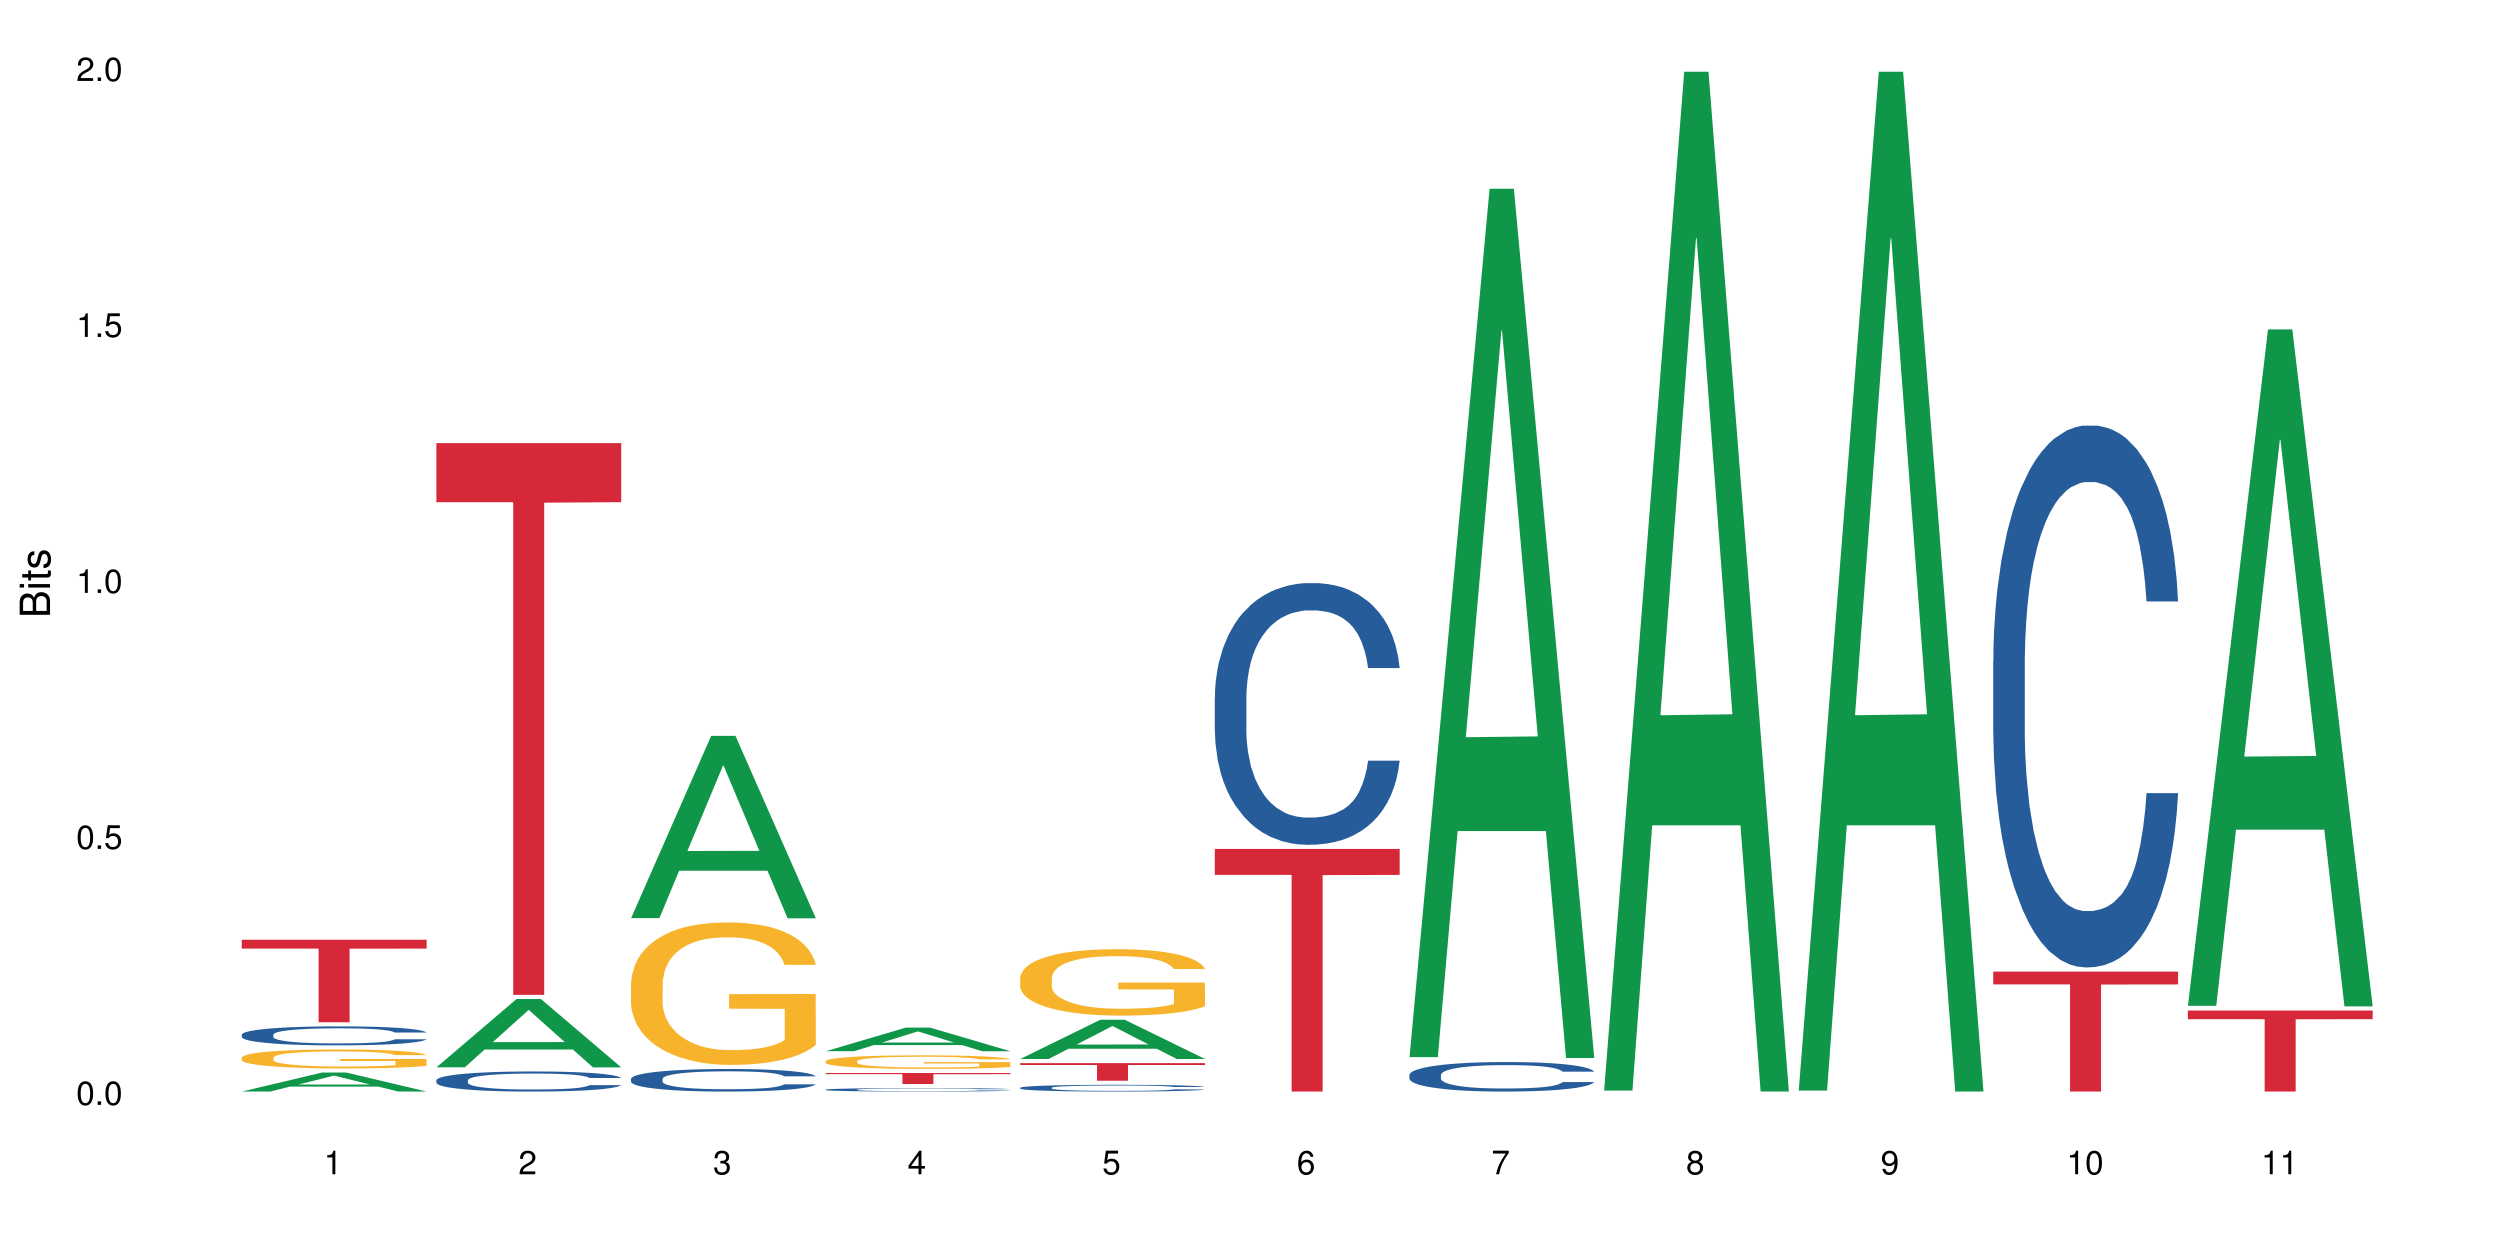 <?xml version="1.0" encoding="UTF-8"?>
<svg xmlns="http://www.w3.org/2000/svg" xmlns:xlink="http://www.w3.org/1999/xlink" width="720pt" height="360pt" viewBox="0 0 720 360" version="1.1">
<defs>
<g>
<symbol overflow="visible" id="glyph0-0">
<path style="stroke:none;" d=""/>
</symbol>
<symbol overflow="visible" id="glyph0-1">
<path style="stroke:none;" d="M 2.641 -6.797 C 2 -6.797 1.422 -6.531 1.078 -6.047 C 0.641 -5.453 0.406 -4.547 0.406 -3.297 C 0.406 -1 1.188 0.219 2.641 0.219 C 4.078 0.219 4.859 -1 4.859 -3.234 C 4.859 -4.562 4.656 -5.438 4.203 -6.047 C 3.844 -6.531 3.281 -6.797 2.641 -6.797 Z M 2.641 -6.047 C 3.547 -6.047 4 -5.125 4 -3.312 C 4 -1.375 3.562 -0.484 2.625 -0.484 C 1.734 -0.484 1.281 -1.422 1.281 -3.281 C 1.281 -5.141 1.734 -6.047 2.641 -6.047 Z M 2.641 -6.047 "/>
</symbol>
<symbol overflow="visible" id="glyph0-2">
<path style="stroke:none;" d="M 1.828 -1 L 0.828 -1 L 0.828 0 L 1.828 0 Z M 1.828 -1 "/>
</symbol>
<symbol overflow="visible" id="glyph0-3">
<path style="stroke:none;" d="M 4.562 -6.797 L 1.062 -6.797 L 0.547 -3.094 L 1.328 -3.094 C 1.719 -3.562 2.047 -3.734 2.578 -3.734 C 3.484 -3.734 4.062 -3.109 4.062 -2.094 C 4.062 -1.125 3.484 -0.531 2.578 -0.531 C 1.828 -0.531 1.375 -0.906 1.188 -1.672 L 0.328 -1.672 C 0.453 -1.109 0.547 -0.844 0.75 -0.594 C 1.125 -0.078 1.828 0.219 2.594 0.219 C 3.969 0.219 4.922 -0.781 4.922 -2.219 C 4.922 -3.562 4.031 -4.484 2.719 -4.484 C 2.25 -4.484 1.859 -4.359 1.469 -4.062 L 1.734 -5.969 L 4.562 -5.969 Z M 4.562 -6.797 "/>
</symbol>
<symbol overflow="visible" id="glyph0-4">
<path style="stroke:none;" d="M 2.484 -4.844 L 2.484 0 L 3.328 0 L 3.328 -6.797 L 2.766 -6.797 C 2.469 -5.75 2.281 -5.609 0.984 -5.453 L 0.984 -4.844 Z M 2.484 -4.844 "/>
</symbol>
<symbol overflow="visible" id="glyph0-5">
<path style="stroke:none;" d="M 4.859 -0.828 L 1.281 -0.828 C 1.359 -1.391 1.672 -1.75 2.5 -2.234 L 3.469 -2.75 C 4.406 -3.266 4.906 -3.969 4.906 -4.812 C 4.906 -5.375 4.672 -5.906 4.266 -6.266 C 3.859 -6.625 3.375 -6.797 2.719 -6.797 C 1.859 -6.797 1.219 -6.5 0.844 -5.922 C 0.609 -5.562 0.5 -5.125 0.484 -4.438 L 1.328 -4.438 C 1.359 -4.906 1.406 -5.188 1.531 -5.406 C 1.75 -5.812 2.188 -6.062 2.703 -6.062 C 3.469 -6.062 4.031 -5.516 4.031 -4.781 C 4.031 -4.25 3.719 -3.797 3.125 -3.438 L 2.234 -2.938 C 0.812 -2.141 0.406 -1.5 0.328 0 L 4.859 0 Z M 4.859 -0.828 "/>
</symbol>
<symbol overflow="visible" id="glyph0-6">
<path style="stroke:none;" d="M 2.125 -3.125 L 2.578 -3.125 C 3.516 -3.125 3.984 -2.703 3.984 -1.891 C 3.984 -1.031 3.469 -0.531 2.578 -0.531 C 1.656 -0.531 1.203 -0.984 1.156 -1.969 L 0.312 -1.969 C 0.344 -1.422 0.438 -1.078 0.609 -0.766 C 0.953 -0.109 1.625 0.219 2.547 0.219 C 3.953 0.219 4.859 -0.609 4.859 -1.906 C 4.859 -2.766 4.516 -3.25 3.703 -3.516 C 4.344 -3.766 4.656 -4.25 4.656 -4.938 C 4.656 -6.109 3.875 -6.797 2.578 -6.797 C 1.203 -6.797 0.484 -6.047 0.453 -4.609 L 1.297 -4.609 C 1.312 -5.016 1.344 -5.25 1.453 -5.453 C 1.641 -5.828 2.062 -6.062 2.594 -6.062 C 3.344 -6.062 3.797 -5.625 3.797 -4.906 C 3.797 -4.422 3.609 -4.141 3.25 -3.984 C 3.016 -3.891 2.719 -3.844 2.125 -3.844 Z M 2.125 -3.125 "/>
</symbol>
<symbol overflow="visible" id="glyph0-7">
<path style="stroke:none;" d="M 3.141 -1.625 L 3.141 0 L 3.984 0 L 3.984 -1.625 L 4.984 -1.625 L 4.984 -2.391 L 3.984 -2.391 L 3.984 -6.797 L 3.359 -6.797 L 0.266 -2.516 L 0.266 -1.625 Z M 3.141 -2.391 L 1 -2.391 L 3.141 -5.359 Z M 3.141 -2.391 "/>
</symbol>
<symbol overflow="visible" id="glyph0-8">
<path style="stroke:none;" d="M 4.781 -5.031 C 4.609 -6.141 3.891 -6.797 2.844 -6.797 C 2.094 -6.797 1.422 -6.438 1.031 -5.828 C 0.609 -5.172 0.406 -4.344 0.406 -3.094 C 0.406 -1.953 0.578 -1.234 0.984 -0.625 C 1.359 -0.078 1.953 0.219 2.703 0.219 C 3.984 0.219 4.922 -0.734 4.922 -2.078 C 4.922 -3.344 4.062 -4.234 2.844 -4.234 C 2.172 -4.234 1.641 -3.969 1.281 -3.469 C 1.281 -5.125 1.828 -6.047 2.797 -6.047 C 3.391 -6.047 3.797 -5.672 3.938 -5.031 Z M 2.734 -3.484 C 3.547 -3.484 4.062 -2.922 4.062 -2 C 4.062 -1.156 3.484 -0.531 2.703 -0.531 C 1.922 -0.531 1.328 -1.188 1.328 -2.047 C 1.328 -2.891 1.906 -3.484 2.734 -3.484 Z M 2.734 -3.484 "/>
</symbol>
<symbol overflow="visible" id="glyph0-9">
<path style="stroke:none;" d="M 4.984 -6.797 L 0.438 -6.797 L 0.438 -5.969 L 4.109 -5.969 C 2.5 -3.656 1.828 -2.234 1.328 0 L 2.219 0 C 2.594 -2.172 3.453 -4.047 4.984 -6.094 Z M 4.984 -6.797 "/>
</symbol>
<symbol overflow="visible" id="glyph0-10">
<path style="stroke:none;" d="M 3.75 -3.578 C 4.453 -4 4.688 -4.344 4.688 -4.984 C 4.688 -6.047 3.844 -6.797 2.641 -6.797 C 1.438 -6.797 0.594 -6.047 0.594 -4.984 C 0.594 -4.359 0.828 -4.016 1.516 -3.578 C 0.734 -3.203 0.359 -2.641 0.359 -1.891 C 0.359 -0.641 1.297 0.219 2.641 0.219 C 3.984 0.219 4.922 -0.641 4.922 -1.875 C 4.922 -2.641 4.531 -3.203 3.75 -3.578 Z M 2.641 -6.047 C 3.359 -6.047 3.812 -5.625 3.812 -4.969 C 3.812 -4.344 3.344 -3.922 2.641 -3.922 C 1.922 -3.922 1.453 -4.344 1.453 -4.984 C 1.453 -5.625 1.922 -6.047 2.641 -6.047 Z M 2.641 -3.203 C 3.484 -3.203 4.062 -2.672 4.062 -1.875 C 4.062 -1.062 3.484 -0.531 2.625 -0.531 C 1.797 -0.531 1.219 -1.078 1.219 -1.875 C 1.219 -2.672 1.797 -3.203 2.641 -3.203 Z M 2.641 -3.203 "/>
</symbol>
<symbol overflow="visible" id="glyph0-11">
<path style="stroke:none;" d="M 0.516 -1.547 C 0.672 -0.438 1.406 0.219 2.438 0.219 C 3.188 0.219 3.859 -0.141 4.266 -0.75 C 4.688 -1.406 4.891 -2.25 4.891 -3.484 C 4.891 -4.625 4.703 -5.359 4.312 -5.953 C 3.938 -6.5 3.344 -6.797 2.594 -6.797 C 1.297 -6.797 0.359 -5.844 0.359 -4.516 C 0.359 -3.25 1.234 -2.344 2.453 -2.344 C 3.094 -2.344 3.562 -2.578 4.016 -3.109 C 4 -1.453 3.469 -0.531 2.5 -0.531 C 1.906 -0.531 1.484 -0.906 1.359 -1.547 Z M 2.578 -6.062 C 3.375 -6.062 3.969 -5.406 3.969 -4.531 C 3.969 -3.688 3.375 -3.094 2.547 -3.094 C 1.734 -3.094 1.234 -3.672 1.234 -4.578 C 1.234 -5.438 1.797 -6.062 2.578 -6.062 Z M 2.578 -6.062 "/>
</symbol>
<symbol overflow="visible" id="glyph1-0">
<path style="stroke:none;" d=""/>
</symbol>
<symbol overflow="visible" id="glyph1-1">
<path style="stroke:none;" d="M 0 -0.953 L 0 -4.891 C 0 -5.719 -0.234 -6.344 -0.734 -6.797 C -1.188 -7.234 -1.812 -7.469 -2.5 -7.469 C -3.547 -7.469 -4.188 -7 -4.625 -5.875 C -4.984 -6.672 -5.641 -7.094 -6.531 -7.094 C -7.156 -7.094 -7.734 -6.859 -8.141 -6.391 C -8.562 -5.938 -8.75 -5.344 -8.75 -4.5 L -8.75 -0.953 Z M -4.984 -2.062 L -7.766 -2.062 L -7.766 -4.219 C -7.766 -4.844 -7.688 -5.203 -7.453 -5.5 C -7.219 -5.812 -6.859 -5.969 -6.375 -5.969 C -5.906 -5.969 -5.531 -5.812 -5.297 -5.5 C -5.062 -5.203 -4.984 -4.844 -4.984 -4.219 Z M -0.984 -2.062 L -4 -2.062 L -4 -4.781 C -4 -5.328 -3.859 -5.688 -3.578 -5.953 C -3.297 -6.219 -2.922 -6.359 -2.484 -6.359 C -2.062 -6.359 -1.688 -6.219 -1.406 -5.953 C -1.109 -5.688 -0.984 -5.328 -0.984 -4.781 Z M -0.984 -2.062 "/>
</symbol>
<symbol overflow="visible" id="glyph1-2">
<path style="stroke:none;" d="M -6.281 -1.797 L -6.281 -0.797 L 0 -0.797 L 0 -1.797 Z M -8.75 -1.797 L -8.75 -0.797 L -7.484 -0.797 L -7.484 -1.797 Z M -8.75 -1.797 "/>
</symbol>
<symbol overflow="visible" id="glyph1-3">
<path style="stroke:none;" d="M -6.281 -3.047 L -6.281 -2.016 L -8.016 -2.016 L -8.016 -1.016 L -6.281 -1.016 L -6.281 -0.172 L -5.469 -0.172 L -5.469 -1.016 L -0.719 -1.016 C -0.078 -1.016 0.281 -1.453 0.281 -2.234 C 0.281 -2.469 0.25 -2.719 0.188 -3.047 L -0.641 -3.047 C -0.609 -2.922 -0.594 -2.766 -0.594 -2.562 C -0.594 -2.141 -0.719 -2.016 -1.156 -2.016 L -5.469 -2.016 L -5.469 -3.047 Z M -6.281 -3.047 "/>
</symbol>
<symbol overflow="visible" id="glyph1-4">
<path style="stroke:none;" d="M -4.531 -5.25 C -5.766 -5.25 -6.469 -4.422 -6.469 -2.969 C -6.469 -1.516 -5.719 -0.562 -4.547 -0.562 C -3.562 -0.562 -3.094 -1.062 -2.734 -2.562 L -2.516 -3.484 C -2.344 -4.188 -2.094 -4.469 -1.625 -4.469 C -1.047 -4.469 -0.641 -3.875 -0.641 -3 C -0.641 -2.453 -0.797 -2 -1.062 -1.75 C -1.25 -1.594 -1.422 -1.531 -1.875 -1.469 L -1.875 -0.406 C -0.422 -0.453 0.281 -1.266 0.281 -2.922 C 0.281 -4.5 -0.5 -5.516 -1.719 -5.516 C -2.656 -5.516 -3.172 -4.984 -3.469 -3.734 L -3.703 -2.766 C -3.891 -1.953 -4.156 -1.609 -4.594 -1.609 C -5.172 -1.609 -5.547 -2.125 -5.547 -2.938 C -5.547 -3.75 -5.203 -4.172 -4.531 -4.203 Z M -4.531 -5.25 "/>
</symbol>
</g>
</defs>
<g id="surface71020">
<rect x="0" y="0" width="720" height="360" style="fill:rgb(100%,100%,100%);fill-opacity:1;stroke:none;"/>
<path style=" stroke:none;fill-rule:nonzero;fill:rgb(6.275%,58.824%,28.235%);fill-opacity:1;" d="M 69.629 314.367 L 69.688 314.359 L 92.723 308.898 L 99.723 308.898 L 122.875 314.371 L 114.738 314.371 L 108.938 312.941 L 83.508 312.941 L 77.82 314.367 L 69.629 314.367 L 85.957 312.352 L 106.605 312.348 L 96.309 309.793 L 96.195 309.789 L 96.082 309.805 L 85.898 312.348 L 85.957 312.352 Z M 69.629 314.367 "/>
<path style=" stroke:none;fill-rule:nonzero;fill:rgb(14.51%,36.078%,60%);fill-opacity:1;" d="M 69.629 297.977 L 69.695 297.973 L 69.695 297.852 L 69.891 297.66 L 70.344 297.422 L 70.797 297.258 L 71.969 296.961 L 73.59 296.676 L 75.277 296.457 L 76.512 296.328 L 77.617 296.227 L 80.148 296.043 L 81.773 295.945 L 83.523 295.863 L 85.668 295.777 L 87.227 295.727 L 90.73 295.645 L 93.328 295.613 L 95.344 295.598 L 99.691 295.598 L 102.289 295.617 L 104.172 295.641 L 106.25 295.68 L 108.004 295.727 L 111.055 295.836 L 113.781 295.977 L 115.016 296.055 L 116.965 296.211 L 118.457 296.363 L 119.496 296.492 L 120.664 296.676 L 121.703 296.902 L 122.484 297.156 L 122.875 297.371 L 113.781 297.371 L 113.328 297.172 L 112.809 297.016 L 111.836 296.812 L 110.859 296.668 L 109.496 296.523 L 108.266 296.426 L 106.574 296.332 L 105.082 296.273 L 103.523 296.227 L 102.031 296.195 L 99.172 296.168 L 95.863 296.168 L 94.629 296.176 L 92.098 296.215 L 90.73 296.25 L 88.785 296.32 L 87.422 296.387 L 85.797 296.488 L 84.695 296.57 L 83.328 296.703 L 82.355 296.816 L 81.254 296.98 L 80.602 297.105 L 80.02 297.246 L 79.5 297.41 L 79.109 297.586 L 78.852 297.773 L 78.719 297.953 L 78.719 298.727 L 78.852 298.906 L 79.176 299.117 L 80.02 299.422 L 81.254 299.688 L 82.68 299.898 L 84.043 300.047 L 84.824 300.117 L 85.863 300.199 L 87.484 300.297 L 89.824 300.398 L 91.188 300.438 L 93.266 300.477 L 95.406 300.496 L 98.266 300.496 L 100.797 300.477 L 102.484 300.453 L 104.238 300.414 L 106.641 300.328 L 108.133 300.246 L 109.434 300.152 L 110.406 300.059 L 111.055 299.977 L 112.031 299.824 L 112.809 299.652 L 113.395 299.477 L 113.781 299.309 L 122.875 299.309 L 122.484 299.508 L 121.898 299.703 L 121.316 299.848 L 120.406 300.023 L 119.367 300.18 L 117.875 300.352 L 116.641 300.469 L 115.016 300.594 L 113.523 300.688 L 111.898 300.773 L 109.496 300.875 L 107.938 300.922 L 106.25 300.969 L 104.238 301.008 L 101.707 301.043 L 98.977 301.062 L 96.445 301.066 L 93.719 301.059 L 91.707 301.039 L 89.043 300.992 L 85.73 300.902 L 83.328 300.809 L 81.445 300.715 L 79.824 300.613 L 78.004 300.477 L 75.668 300.258 L 74.238 300.086 L 73.266 299.949 L 72.16 299.754 L 71.383 299.578 L 70.473 299.297 L 69.824 298.941 L 69.629 298.668 Z M 69.629 297.977 "/>
<path style=" stroke:none;fill-rule:nonzero;fill:rgb(96.863%,70.196%,16.863%);fill-opacity:1;" d="M 69.629 304.59 L 69.695 304.586 L 69.695 304.488 L 69.953 304.262 L 70.602 303.953 L 71.449 303.695 L 72.355 303.496 L 72.941 303.391 L 73.914 303.242 L 74.758 303.133 L 76.902 302.906 L 79.629 302.699 L 81.121 302.609 L 82.809 302.523 L 85.215 302.426 L 86.316 302.395 L 89.691 302.312 L 93.523 302.262 L 97.746 302.246 L 99.691 302.254 L 102.355 302.273 L 105.992 302.328 L 108.07 302.379 L 109.691 302.426 L 111.379 302.492 L 113.457 302.594 L 115.406 302.711 L 116.965 302.832 L 118.523 302.98 L 119.82 303.141 L 120.926 303.316 L 121.898 303.527 L 122.484 303.703 L 122.875 303.875 L 113.848 303.875 L 113.328 303.703 L 112.742 303.566 L 111.77 303.402 L 110.797 303.281 L 109.82 303.188 L 108.004 303.059 L 106.445 302.977 L 104.496 302.906 L 102.613 302.863 L 100.473 302.832 L 99.172 302.824 L 95.73 302.824 L 92.613 302.855 L 90.797 302.898 L 89.5 302.938 L 87.68 303.012 L 86.578 303.07 L 85.926 303.113 L 83.98 303.266 L 82.68 303.406 L 81.965 303.5 L 81.059 303.652 L 80.406 303.785 L 79.695 303.988 L 79.305 304.137 L 78.785 304.477 L 78.719 305.375 L 78.914 305.566 L 79.305 305.77 L 79.824 305.949 L 80.602 306.141 L 81.383 306.285 L 82.746 306.48 L 83.914 306.609 L 84.824 306.695 L 86.578 306.828 L 87.289 306.875 L 88.98 306.965 L 90.73 307.035 L 92.875 307.094 L 94.5 307.125 L 97.094 307.148 L 100.406 307.148 L 104.305 307.121 L 106.77 307.078 L 108.457 307.039 L 109.562 307.004 L 110.926 306.949 L 111.898 306.898 L 112.809 306.844 L 113.914 306.762 L 113.914 305.566 L 97.875 305.562 L 97.875 305 L 122.809 304.996 L 122.875 306.949 L 121.512 307.086 L 119.82 307.215 L 118.199 307.316 L 116.512 307.398 L 114.109 307.496 L 112.16 307.555 L 109.172 307.625 L 106.445 307.668 L 103.59 307.699 L 101.055 307.715 L 98.07 307.719 L 95.406 307.711 L 92.551 307.68 L 90.277 307.641 L 88.199 307.59 L 86.121 307.523 L 83.523 307.418 L 81.836 307.336 L 80.082 307.23 L 78.332 307.105 L 76.773 306.969 L 75.734 306.863 L 74.695 306.746 L 73.59 306.594 L 72.551 306.426 L 71.773 306.27 L 71.059 306.094 L 70.539 305.93 L 70.02 305.707 L 69.758 305.527 L 69.629 305.371 Z M 69.629 304.59 "/>
<path style=" stroke:none;fill-rule:nonzero;fill:rgb(83.922%,15.686%,22.353%);fill-opacity:1;" d="M 69.629 270.652 L 122.875 270.652 L 122.875 273.199 L 100.684 273.219 L 100.684 294.418 L 91.754 294.418 L 91.754 273.242 L 91.625 273.199 L 69.629 273.199 Z M 69.629 270.652 "/>
<path style=" stroke:none;fill-rule:nonzero;fill:rgb(6.275%,58.824%,28.235%);fill-opacity:1;" d="M 125.676 307.391 L 125.734 307.375 L 148.77 287.707 L 155.77 287.707 L 178.918 307.41 L 170.785 307.41 L 164.984 302.266 L 139.555 302.266 L 133.867 307.391 L 125.676 307.391 L 142 300.141 L 162.652 300.121 L 152.355 290.926 L 152.242 290.91 L 152.129 290.965 L 141.945 300.121 L 142 300.141 Z M 125.676 307.391 "/>
<path style=" stroke:none;fill-rule:nonzero;fill:rgb(14.51%,36.078%,60%);fill-opacity:1;" d="M 125.676 311.105 L 125.742 311.102 L 125.742 310.973 L 125.934 310.773 L 126.391 310.52 L 126.844 310.344 L 128.012 310.031 L 129.637 309.73 L 131.324 309.5 L 132.559 309.359 L 133.664 309.254 L 136.195 309.059 L 137.816 308.961 L 139.57 308.871 L 141.715 308.781 L 143.273 308.727 L 146.777 308.641 L 149.375 308.605 L 151.391 308.59 L 155.738 308.59 L 158.336 308.609 L 160.219 308.637 L 162.297 308.68 L 164.051 308.727 L 167.102 308.844 L 169.828 308.992 L 171.062 309.074 L 173.012 309.238 L 174.504 309.398 L 175.543 309.535 L 176.711 309.73 L 177.75 309.969 L 178.531 310.238 L 178.918 310.465 L 169.828 310.465 L 169.375 310.254 L 168.855 310.09 L 167.883 309.875 L 166.906 309.719 L 165.543 309.566 L 164.309 309.469 L 162.621 309.367 L 161.129 309.305 L 159.57 309.254 L 158.078 309.223 L 155.219 309.191 L 151.906 309.191 L 150.676 309.203 L 148.141 309.246 L 146.777 309.281 L 144.832 309.355 L 143.469 309.426 L 141.844 309.531 L 140.738 309.621 L 139.375 309.758 L 138.402 309.879 L 137.297 310.055 L 136.648 310.184 L 136.066 310.332 L 135.547 310.508 L 135.156 310.691 L 134.895 310.887 L 134.766 311.078 L 134.766 311.898 L 134.895 312.086 L 135.219 312.309 L 136.066 312.633 L 137.297 312.914 L 138.727 313.133 L 140.09 313.293 L 140.871 313.367 L 141.91 313.453 L 143.531 313.559 L 145.871 313.664 L 147.234 313.703 L 149.312 313.746 L 151.453 313.77 L 154.312 313.77 L 156.844 313.746 L 158.531 313.719 L 160.285 313.68 L 162.688 313.59 L 164.18 313.504 L 165.48 313.402 L 166.453 313.305 L 167.102 313.219 L 168.074 313.055 L 168.855 312.875 L 169.441 312.691 L 169.828 312.512 L 178.918 312.512 L 178.531 312.723 L 177.945 312.93 L 177.363 313.082 L 176.453 313.266 L 175.414 313.43 L 173.922 313.613 L 172.688 313.738 L 171.062 313.867 L 169.57 313.969 L 167.945 314.059 L 165.543 314.164 L 163.984 314.219 L 162.297 314.266 L 160.285 314.309 L 157.754 314.344 L 155.023 314.367 L 152.492 314.371 L 149.766 314.359 L 147.754 314.34 L 145.09 314.293 L 141.777 314.195 L 139.375 314.098 L 137.492 313.996 L 135.871 313.891 L 134.051 313.746 L 131.715 313.516 L 130.285 313.336 L 129.312 313.188 L 128.207 312.98 L 127.43 312.797 L 126.52 312.5 L 125.871 312.125 L 125.676 311.836 Z M 125.676 311.105 "/>
<path style=" stroke:none;fill-rule:nonzero;fill:rgb(83.922%,15.686%,22.353%);fill-opacity:1;" d="M 125.676 127.613 L 178.918 127.613 L 178.918 144.625 L 156.73 144.773 L 156.73 286.527 L 147.801 286.527 L 147.801 144.926 L 147.672 144.625 L 125.676 144.625 Z M 125.676 127.613 "/>
<path style=" stroke:none;fill-rule:nonzero;fill:rgb(6.275%,58.824%,28.235%);fill-opacity:1;" d="M 181.723 264.43 L 181.777 264.383 L 204.816 211.93 L 211.812 211.93 L 234.965 264.48 L 226.832 264.48 L 221.031 250.762 L 195.602 250.762 L 189.914 264.43 L 181.723 264.43 L 198.047 245.09 L 218.695 245.039 L 208.402 220.516 L 208.289 220.469 L 208.172 220.617 L 197.992 245.039 L 198.047 245.09 Z M 181.723 264.43 "/>
<path style=" stroke:none;fill-rule:nonzero;fill:rgb(14.51%,36.078%,60%);fill-opacity:1;" d="M 181.723 310.699 L 181.785 310.695 L 181.785 310.551 L 181.98 310.328 L 182.438 310.043 L 182.891 309.848 L 184.059 309.496 L 185.684 309.156 L 187.371 308.895 L 188.605 308.742 L 189.707 308.621 L 192.242 308.402 L 193.863 308.289 L 195.617 308.188 L 197.762 308.09 L 199.32 308.027 L 202.824 307.934 L 205.422 307.891 L 207.434 307.875 L 211.785 307.875 L 214.383 307.898 L 216.266 307.93 L 218.344 307.977 L 220.098 308.027 L 223.148 308.16 L 225.875 308.324 L 227.109 308.422 L 229.059 308.605 L 230.551 308.785 L 231.59 308.938 L 232.758 309.156 L 233.797 309.426 L 234.578 309.727 L 234.965 309.984 L 225.875 309.984 L 225.422 309.746 L 224.902 309.562 L 223.926 309.316 L 222.953 309.145 L 221.59 308.973 L 220.355 308.859 L 218.668 308.746 L 217.176 308.676 L 215.617 308.621 L 214.121 308.586 L 211.266 308.551 L 207.953 308.551 L 206.723 308.562 L 204.188 308.609 L 202.824 308.652 L 200.875 308.734 L 199.512 308.812 L 197.891 308.934 L 196.785 309.031 L 195.422 309.188 L 194.449 309.324 L 193.344 309.52 L 192.695 309.668 L 192.109 309.836 L 191.59 310.031 L 191.203 310.238 L 190.941 310.457 L 190.812 310.672 L 190.812 311.59 L 190.941 311.805 L 191.266 312.055 L 192.109 312.418 L 193.344 312.73 L 194.773 312.98 L 196.137 313.16 L 196.918 313.242 L 197.953 313.336 L 199.578 313.457 L 201.914 313.574 L 203.281 313.621 L 205.355 313.672 L 207.5 313.695 L 210.355 313.695 L 212.891 313.672 L 214.578 313.641 L 216.332 313.594 L 218.734 313.492 L 220.227 313.398 L 221.523 313.285 L 222.5 313.172 L 223.148 313.078 L 224.121 312.891 L 224.902 312.691 L 225.484 312.484 L 225.875 312.281 L 234.965 312.281 L 234.578 312.52 L 233.992 312.75 L 233.406 312.922 L 232.5 313.129 L 231.461 313.312 L 229.965 313.523 L 228.734 313.656 L 227.109 313.805 L 225.617 313.918 L 223.992 314.02 L 221.59 314.141 L 220.031 314.199 L 218.344 314.25 L 216.332 314.301 L 213.797 314.34 L 211.07 314.363 L 208.539 314.371 L 205.812 314.359 L 203.801 314.336 L 201.137 314.281 L 197.824 314.176 L 195.422 314.062 L 193.539 313.949 L 191.918 313.832 L 190.098 313.672 L 187.762 313.41 L 186.332 313.207 L 185.359 313.039 L 184.254 312.809 L 183.477 312.602 L 182.566 312.27 L 181.918 311.848 L 181.723 311.52 Z M 181.723 310.699 "/>
<path style=" stroke:none;fill-rule:nonzero;fill:rgb(96.863%,70.196%,16.863%);fill-opacity:1;" d="M 181.723 283.234 L 181.785 283.199 L 181.785 282.449 L 182.047 280.762 L 182.695 278.438 L 183.539 276.527 L 184.449 275.027 L 185.035 274.242 L 186.008 273.117 L 186.852 272.293 L 188.996 270.605 L 191.723 269.031 L 193.215 268.359 L 194.902 267.723 L 197.305 267.008 L 198.41 266.746 L 201.785 266.148 L 205.617 265.773 L 209.836 265.66 L 211.785 265.695 L 214.449 265.848 L 218.082 266.258 L 220.16 266.633 L 221.785 267.008 L 223.473 267.496 L 225.551 268.246 L 227.5 269.145 L 229.059 270.043 L 230.617 271.168 L 231.914 272.367 L 233.02 273.68 L 233.992 275.254 L 234.578 276.566 L 234.965 277.875 L 225.941 277.875 L 225.422 276.566 L 224.836 275.555 L 223.863 274.316 L 222.891 273.418 L 221.914 272.703 L 220.098 271.73 L 218.539 271.133 L 216.59 270.605 L 214.707 270.27 L 212.566 270.043 L 211.266 269.969 L 207.824 269.969 L 204.707 270.23 L 202.891 270.531 L 201.59 270.832 L 199.773 271.395 L 198.668 271.844 L 198.02 272.145 L 196.07 273.305 L 194.773 274.355 L 194.059 275.066 L 193.148 276.191 L 192.5 277.203 L 191.785 278.699 L 191.398 279.824 L 190.879 282.375 L 190.812 289.121 L 191.008 290.543 L 191.398 292.078 L 191.918 293.43 L 192.695 294.852 L 193.477 295.941 L 194.84 297.402 L 196.008 298.375 L 196.918 299.012 L 198.668 300.023 L 199.383 300.363 L 201.07 301.035 L 202.824 301.562 L 204.969 302.012 L 206.59 302.234 L 209.188 302.422 L 212.5 302.422 L 216.395 302.199 L 218.863 301.898 L 220.551 301.598 L 221.656 301.336 L 223.02 300.926 L 223.992 300.551 L 224.902 300.137 L 226.004 299.5 L 226.004 290.543 L 209.969 290.504 L 209.969 286.309 L 234.902 286.27 L 234.965 300.926 L 233.602 301.938 L 231.914 302.91 L 230.293 303.66 L 228.602 304.297 L 226.199 305.008 L 224.254 305.457 L 221.266 305.984 L 218.539 306.32 L 215.68 306.547 L 213.148 306.656 L 210.164 306.695 L 207.5 306.621 L 204.645 306.395 L 202.371 306.094 L 200.293 305.723 L 198.215 305.234 L 195.617 304.445 L 193.93 303.809 L 192.176 303.023 L 190.422 302.086 L 188.863 301.074 L 187.824 300.285 L 186.785 299.387 L 185.684 298.262 L 184.645 296.988 L 183.863 295.828 L 183.152 294.516 L 182.633 293.277 L 182.113 291.594 L 181.852 290.242 L 181.723 289.082 Z M 181.723 283.234 "/>
<path style=" stroke:none;fill-rule:nonzero;fill:rgb(6.275%,58.824%,28.235%);fill-opacity:1;" d="M 237.77 302.754 L 237.824 302.746 L 260.863 295.957 L 267.859 295.957 L 291.012 302.762 L 282.879 302.762 L 277.074 300.984 L 251.648 300.984 L 245.961 302.754 L 237.77 302.754 L 254.094 300.25 L 274.742 300.242 L 264.449 297.07 L 264.332 297.062 L 264.219 297.082 L 254.039 300.242 L 254.094 300.25 Z M 237.77 302.754 "/>
<path style=" stroke:none;fill-rule:nonzero;fill:rgb(14.51%,36.078%,60%);fill-opacity:1;" d="M 237.77 313.809 L 237.832 313.805 L 237.832 313.785 L 238.027 313.75 L 238.484 313.707 L 238.938 313.676 L 240.105 313.621 L 241.73 313.57 L 243.418 313.531 L 244.652 313.508 L 245.754 313.488 L 248.289 313.453 L 249.91 313.438 L 251.664 313.422 L 253.805 313.406 L 255.363 313.398 L 258.871 313.383 L 261.469 313.375 L 270.43 313.375 L 272.312 313.383 L 274.391 313.391 L 276.145 313.398 L 279.195 313.418 L 281.922 313.441 L 283.156 313.457 L 285.105 313.484 L 286.598 313.512 L 287.637 313.535 L 288.805 313.57 L 289.844 313.609 L 290.621 313.656 L 291.012 313.695 L 281.922 313.695 L 281.469 313.66 L 280.949 313.633 L 279.973 313.594 L 279 313.566 L 277.637 313.543 L 276.402 313.523 L 274.715 313.508 L 273.223 313.496 L 271.664 313.488 L 270.168 313.484 L 267.312 313.477 L 264 313.477 L 262.766 313.48 L 260.234 313.484 L 258.871 313.492 L 256.922 313.504 L 255.559 313.516 L 253.938 313.535 L 252.832 313.551 L 251.469 313.574 L 250.496 313.594 L 249.391 313.625 L 248.742 313.648 L 248.156 313.676 L 247.637 313.703 L 247.25 313.734 L 246.988 313.77 L 246.859 313.801 L 246.859 313.945 L 246.988 313.977 L 247.312 314.016 L 248.156 314.07 L 249.391 314.117 L 250.82 314.156 L 252.184 314.184 L 252.961 314.199 L 254 314.211 L 255.625 314.23 L 257.961 314.25 L 259.324 314.254 L 261.402 314.262 L 263.547 314.266 L 266.402 314.266 L 268.938 314.262 L 270.625 314.258 L 272.379 314.25 L 274.781 314.234 L 276.273 314.223 L 277.57 314.203 L 278.547 314.188 L 279.195 314.172 L 280.168 314.145 L 280.949 314.113 L 281.531 314.082 L 281.922 314.051 L 291.012 314.051 L 290.621 314.086 L 290.039 314.121 L 289.453 314.148 L 288.547 314.18 L 287.508 314.207 L 286.012 314.242 L 284.777 314.262 L 283.156 314.285 L 281.664 314.301 L 280.039 314.316 L 277.637 314.336 L 276.078 314.344 L 274.391 314.352 L 272.379 314.359 L 269.844 314.367 L 267.117 314.371 L 264.586 314.371 L 261.859 314.367 L 259.844 314.363 L 257.184 314.355 L 253.871 314.34 L 251.469 314.324 L 249.586 314.305 L 247.961 314.289 L 246.145 314.262 L 243.809 314.223 L 242.379 314.191 L 241.406 314.168 L 240.301 314.133 L 239.523 314.098 L 238.613 314.047 L 237.965 313.984 L 237.77 313.934 Z M 237.77 313.809 "/>
<path style=" stroke:none;fill-rule:nonzero;fill:rgb(96.863%,70.196%,16.863%);fill-opacity:1;" d="M 237.77 305.609 L 237.832 305.605 L 237.832 305.535 L 238.094 305.375 L 238.742 305.152 L 239.586 304.973 L 240.496 304.828 L 241.078 304.754 L 242.055 304.648 L 242.898 304.57 L 245.039 304.41 L 247.77 304.262 L 249.262 304.195 L 250.949 304.137 L 253.352 304.066 L 254.457 304.043 L 257.832 303.984 L 261.664 303.949 L 265.883 303.938 L 267.832 303.941 L 270.492 303.957 L 274.129 303.996 L 276.207 304.031 L 277.832 304.066 L 279.52 304.113 L 281.598 304.184 L 283.547 304.27 L 285.105 304.355 L 286.66 304.465 L 287.961 304.578 L 289.066 304.703 L 290.039 304.852 L 290.621 304.977 L 291.012 305.102 L 281.988 305.102 L 281.469 304.977 L 280.883 304.879 L 279.91 304.762 L 278.934 304.676 L 277.961 304.609 L 276.145 304.516 L 274.586 304.461 L 272.637 304.41 L 270.754 304.379 L 268.609 304.355 L 267.312 304.348 L 263.871 304.348 L 260.754 304.375 L 258.938 304.402 L 257.637 304.43 L 255.82 304.484 L 254.715 304.527 L 254.066 304.555 L 252.117 304.664 L 250.82 304.766 L 250.105 304.832 L 249.195 304.941 L 248.547 305.035 L 247.832 305.18 L 247.441 305.285 L 246.922 305.527 L 246.859 306.168 L 247.055 306.305 L 247.441 306.449 L 247.961 306.578 L 248.742 306.715 L 249.52 306.816 L 250.883 306.957 L 252.055 307.051 L 252.961 307.109 L 254.715 307.207 L 255.43 307.238 L 257.117 307.301 L 258.871 307.352 L 261.016 307.395 L 262.637 307.414 L 265.234 307.434 L 268.547 307.434 L 272.441 307.414 L 274.91 307.383 L 276.598 307.355 L 277.703 307.332 L 279.066 307.293 L 280.039 307.254 L 280.949 307.215 L 282.051 307.156 L 282.051 306.305 L 266.016 306.301 L 266.016 305.902 L 290.949 305.898 L 291.012 307.293 L 289.648 307.387 L 287.961 307.48 L 286.336 307.551 L 284.648 307.613 L 282.246 307.68 L 280.297 307.723 L 277.312 307.773 L 274.586 307.805 L 271.727 307.824 L 269.195 307.836 L 266.207 307.84 L 263.547 307.832 L 260.688 307.812 L 258.418 307.781 L 256.34 307.746 L 254.262 307.699 L 251.664 307.625 L 249.977 307.566 L 248.223 307.492 L 246.469 307.402 L 244.91 307.305 L 243.871 307.23 L 242.832 307.145 L 241.73 307.039 L 240.691 306.918 L 239.91 306.809 L 239.195 306.684 L 238.676 306.562 L 238.156 306.402 L 237.898 306.277 L 237.77 306.164 Z M 237.77 305.609 "/>
<path style=" stroke:none;fill-rule:nonzero;fill:rgb(83.922%,15.686%,22.353%);fill-opacity:1;" d="M 237.77 309.02 L 291.012 309.02 L 291.012 309.359 L 268.82 309.363 L 268.82 312.195 L 259.895 312.195 L 259.895 309.363 L 259.766 309.359 L 237.77 309.359 Z M 237.77 309.02 "/>
<path style=" stroke:none;fill-rule:nonzero;fill:rgb(6.275%,58.824%,28.235%);fill-opacity:1;" d="M 293.816 304.988 L 293.871 304.977 L 316.91 293.68 L 323.906 293.68 L 347.059 304.996 L 338.926 304.996 L 333.121 302.043 L 307.695 302.043 L 302.008 304.988 L 293.816 304.988 L 310.141 300.82 L 330.789 300.812 L 320.492 295.527 L 320.379 295.52 L 320.266 295.551 L 310.082 300.812 L 310.141 300.82 Z M 293.816 304.988 "/>
<path style=" stroke:none;fill-rule:nonzero;fill:rgb(14.51%,36.078%,60%);fill-opacity:1;" d="M 293.816 313.273 L 293.879 313.27 L 293.879 313.227 L 294.074 313.16 L 294.527 313.074 L 294.984 313.016 L 296.152 312.91 L 297.777 312.809 L 299.465 312.73 L 300.699 312.684 L 301.801 312.648 L 304.332 312.586 L 305.957 312.551 L 307.711 312.52 L 309.852 312.488 L 311.41 312.473 L 314.918 312.445 L 317.516 312.43 L 319.527 312.426 L 323.879 312.426 L 326.477 312.434 L 328.359 312.441 L 330.438 312.457 L 332.191 312.473 L 335.242 312.512 L 337.969 312.562 L 339.203 312.59 L 341.148 312.645 L 342.645 312.699 L 343.684 312.742 L 344.852 312.809 L 345.891 312.891 L 346.668 312.98 L 347.059 313.059 L 337.969 313.059 L 337.516 312.984 L 336.996 312.93 L 336.02 312.859 L 335.047 312.805 L 333.684 312.754 L 332.449 312.723 L 330.762 312.688 L 329.266 312.664 L 327.711 312.648 L 326.215 312.641 L 323.359 312.629 L 320.047 312.629 L 318.812 312.633 L 316.281 312.645 L 314.918 312.66 L 312.969 312.684 L 311.605 312.707 L 309.984 312.742 L 308.879 312.773 L 307.516 312.82 L 306.543 312.859 L 305.438 312.918 L 304.789 312.961 L 304.203 313.012 L 303.684 313.07 L 303.293 313.133 L 303.035 313.199 L 302.906 313.262 L 302.906 313.539 L 303.035 313.602 L 303.359 313.676 L 304.203 313.785 L 305.438 313.879 L 306.867 313.953 L 308.23 314.008 L 309.008 314.031 L 310.047 314.062 L 311.672 314.098 L 314.008 314.133 L 315.371 314.148 L 317.449 314.16 L 319.594 314.168 L 322.449 314.168 L 324.98 314.16 L 326.672 314.152 L 328.422 314.137 L 330.824 314.109 L 332.32 314.078 L 333.617 314.047 L 334.594 314.012 L 335.242 313.984 L 336.215 313.93 L 336.996 313.867 L 337.578 313.805 L 337.969 313.746 L 347.059 313.746 L 346.668 313.816 L 346.086 313.887 L 345.5 313.938 L 344.59 314 L 343.551 314.055 L 342.059 314.117 L 340.824 314.156 L 339.203 314.203 L 337.707 314.234 L 336.086 314.266 L 333.684 314.301 L 332.125 314.32 L 330.438 314.336 L 328.422 314.348 L 325.891 314.363 L 323.164 314.367 L 320.633 314.371 L 317.906 314.367 L 315.891 314.359 L 313.23 314.344 L 309.918 314.312 L 307.516 314.277 L 305.633 314.246 L 304.008 314.207 L 302.191 314.16 L 299.852 314.082 L 298.426 314.023 L 297.449 313.973 L 296.348 313.902 L 295.566 313.84 L 294.66 313.742 L 294.008 313.613 L 293.816 313.516 Z M 293.816 313.273 "/>
<path style=" stroke:none;fill-rule:nonzero;fill:rgb(96.863%,70.196%,16.863%);fill-opacity:1;" d="M 293.816 281.566 L 293.879 281.547 L 293.879 281.199 L 294.141 280.41 L 294.789 279.328 L 295.633 278.438 L 296.543 277.738 L 297.125 277.371 L 298.102 276.848 L 298.945 276.465 L 301.086 275.676 L 303.812 274.945 L 305.309 274.629 L 306.996 274.332 L 309.398 274 L 310.504 273.879 L 313.879 273.598 L 317.711 273.426 L 321.93 273.371 L 323.879 273.391 L 326.539 273.461 L 330.176 273.652 L 332.254 273.824 L 333.879 274 L 335.566 274.227 L 337.645 274.578 L 339.59 274.996 L 341.148 275.414 L 342.707 275.941 L 344.008 276.5 L 345.109 277.109 L 346.086 277.844 L 346.668 278.457 L 347.059 279.066 L 338.035 279.066 L 337.516 278.457 L 336.93 277.984 L 335.957 277.406 L 334.98 276.988 L 334.008 276.656 L 332.191 276.203 L 330.633 275.922 L 328.684 275.676 L 326.801 275.52 L 324.656 275.414 L 323.359 275.379 L 319.918 275.379 L 316.801 275.504 L 314.984 275.645 L 313.684 275.781 L 311.867 276.043 L 310.762 276.254 L 310.113 276.395 L 308.164 276.934 L 306.867 277.426 L 306.152 277.758 L 305.242 278.281 L 304.594 278.754 L 303.879 279.449 L 303.488 279.977 L 302.969 281.164 L 302.906 284.309 L 303.102 284.973 L 303.488 285.688 L 304.008 286.316 L 304.789 286.98 L 305.566 287.488 L 306.93 288.168 L 308.102 288.621 L 309.008 288.918 L 310.762 289.391 L 311.477 289.547 L 313.164 289.863 L 314.918 290.105 L 317.059 290.316 L 318.684 290.422 L 321.281 290.508 L 324.594 290.508 L 328.488 290.402 L 330.957 290.266 L 332.645 290.125 L 333.746 290.004 L 335.113 289.809 L 336.086 289.637 L 336.996 289.441 L 338.098 289.145 L 338.098 284.973 L 322.059 284.953 L 322.059 282.996 L 346.992 282.98 L 347.059 289.809 L 345.695 290.281 L 344.008 290.734 L 342.383 291.086 L 340.695 291.383 L 338.293 291.715 L 336.344 291.926 L 333.359 292.168 L 330.633 292.324 L 327.773 292.43 L 325.242 292.484 L 322.254 292.5 L 319.594 292.465 L 316.734 292.359 L 314.465 292.223 L 312.387 292.047 L 310.309 291.82 L 307.711 291.453 L 306.023 291.156 L 304.27 290.789 L 302.516 290.352 L 300.957 289.879 L 299.918 289.512 L 298.879 289.094 L 297.777 288.57 L 296.738 287.977 L 295.957 287.434 L 295.242 286.824 L 294.723 286.246 L 294.203 285.461 L 293.945 284.832 L 293.816 284.289 Z M 293.816 281.566 "/>
<path style=" stroke:none;fill-rule:nonzero;fill:rgb(83.922%,15.686%,22.353%);fill-opacity:1;" d="M 293.816 306.176 L 347.059 306.176 L 347.059 306.719 L 324.867 306.723 L 324.867 311.246 L 315.941 311.246 L 315.941 306.73 L 315.812 306.719 L 293.816 306.719 Z M 293.816 306.176 "/>
<path style=" stroke:none;fill-rule:nonzero;fill:rgb(14.51%,36.078%,60%);fill-opacity:1;" d="M 349.859 200.746 L 349.926 200.676 L 349.926 199.023 L 350.121 196.406 L 350.574 193.102 L 351.031 190.828 L 352.199 186.762 L 353.82 182.836 L 355.512 179.809 L 356.742 178.016 L 357.848 176.641 L 360.379 174.09 L 362.004 172.781 L 363.758 171.609 L 365.898 170.441 L 367.457 169.75 L 370.965 168.648 L 373.562 168.168 L 375.574 167.961 L 379.926 167.961 L 382.523 168.234 L 384.406 168.582 L 386.484 169.133 L 388.234 169.75 L 391.289 171.266 L 394.016 173.195 L 395.25 174.297 L 397.195 176.434 L 398.691 178.5 L 399.73 180.289 L 400.898 182.836 L 401.938 185.938 L 402.715 189.449 L 403.105 192.41 L 394.016 192.41 L 393.559 189.656 L 393.039 187.52 L 392.066 184.695 L 391.094 182.699 L 389.73 180.703 L 388.496 179.395 L 386.809 178.086 L 385.312 177.258 L 383.754 176.641 L 382.262 176.227 L 379.406 175.812 L 376.094 175.812 L 374.859 175.949 L 372.328 176.5 L 370.965 176.984 L 369.016 177.949 L 367.652 178.844 L 366.027 180.219 L 364.926 181.391 L 363.562 183.184 L 362.586 184.766 L 361.484 187.039 L 360.836 188.762 L 360.25 190.688 L 359.73 192.961 L 359.34 195.371 L 359.082 197.922 L 358.953 200.402 L 358.953 211.074 L 359.082 213.555 L 359.406 216.449 L 360.25 220.648 L 361.484 224.301 L 362.914 227.191 L 364.277 229.258 L 365.055 230.223 L 366.094 231.324 L 367.719 232.703 L 370.055 234.078 L 371.418 234.633 L 373.496 235.184 L 375.641 235.457 L 378.496 235.457 L 381.027 235.184 L 382.715 234.836 L 384.469 234.285 L 386.871 233.117 L 388.367 232.012 L 389.664 230.703 L 390.637 229.395 L 391.289 228.293 L 392.262 226.16 L 393.039 223.816 L 393.625 221.406 L 394.016 219.066 L 403.105 219.066 L 402.715 221.82 L 402.133 224.508 L 401.547 226.504 L 400.637 228.914 L 399.598 231.051 L 398.105 233.461 L 396.871 235.043 L 395.25 236.766 L 393.754 238.074 L 392.133 239.246 L 389.73 240.621 L 388.172 241.312 L 386.484 241.93 L 384.469 242.484 L 381.938 242.965 L 379.211 243.238 L 376.68 243.309 L 373.949 243.172 L 371.938 242.895 L 369.277 242.277 L 365.965 241.035 L 363.562 239.727 L 361.68 238.418 L 360.055 237.043 L 358.238 235.184 L 355.898 232.152 L 354.473 229.809 L 353.496 227.883 L 352.395 225.195 L 351.613 222.785 L 350.707 218.926 L 350.055 214.039 L 349.859 210.25 Z M 349.859 200.746 "/>
<path style=" stroke:none;fill-rule:nonzero;fill:rgb(83.922%,15.686%,22.353%);fill-opacity:1;" d="M 349.859 244.488 L 403.105 244.488 L 403.105 251.969 L 380.914 252.035 L 380.914 314.371 L 371.988 314.371 L 371.988 252.102 L 371.859 251.969 L 349.859 251.969 Z M 349.859 244.488 "/>
<path style=" stroke:none;fill-rule:nonzero;fill:rgb(6.275%,58.824%,28.235%);fill-opacity:1;" d="M 405.906 304.461 L 405.965 304.227 L 429.004 54.359 L 436 54.359 L 459.152 304.695 L 451.016 304.695 L 445.215 239.352 L 419.789 239.352 L 414.098 304.461 L 405.906 304.461 L 422.234 212.32 L 442.883 212.082 L 432.586 95.258 L 432.473 95.023 L 432.359 95.73 L 422.176 212.082 L 422.234 212.32 Z M 405.906 304.461 "/>
<path style=" stroke:none;fill-rule:nonzero;fill:rgb(14.51%,36.078%,60%);fill-opacity:1;" d="M 405.906 309.574 L 405.973 309.566 L 405.973 309.379 L 406.168 309.082 L 406.621 308.711 L 407.078 308.453 L 408.246 307.996 L 409.867 307.555 L 411.555 307.211 L 412.789 307.012 L 413.895 306.855 L 416.426 306.566 L 418.051 306.422 L 419.805 306.289 L 421.945 306.156 L 423.504 306.078 L 427.012 305.953 L 429.609 305.898 L 431.621 305.875 L 435.973 305.875 L 438.566 305.906 L 440.453 305.945 L 442.527 306.008 L 444.281 306.078 L 447.336 306.25 L 450.062 306.465 L 451.293 306.59 L 453.242 306.832 L 454.734 307.062 L 455.773 307.266 L 456.945 307.555 L 457.984 307.902 L 458.762 308.301 L 459.152 308.633 L 450.062 308.633 L 449.605 308.32 L 449.086 308.082 L 448.113 307.762 L 447.141 307.539 L 445.777 307.312 L 444.543 307.164 L 442.855 307.02 L 441.359 306.926 L 439.801 306.855 L 438.309 306.809 L 435.453 306.762 L 432.141 306.762 L 430.906 306.777 L 428.375 306.84 L 427.012 306.895 L 425.062 307.004 L 423.699 307.102 L 422.074 307.258 L 420.973 307.391 L 419.609 307.594 L 418.633 307.77 L 417.531 308.027 L 416.883 308.223 L 416.297 308.438 L 415.777 308.695 L 415.387 308.965 L 415.129 309.254 L 414.996 309.535 L 414.996 310.738 L 415.129 311.016 L 415.453 311.344 L 416.297 311.816 L 417.531 312.227 L 418.957 312.555 L 420.324 312.785 L 421.102 312.895 L 422.141 313.02 L 423.766 313.176 L 426.102 313.332 L 427.465 313.391 L 429.543 313.453 L 431.684 313.484 L 434.543 313.484 L 437.074 313.453 L 438.762 313.414 L 440.516 313.355 L 442.918 313.223 L 444.41 313.098 L 445.711 312.949 L 446.684 312.801 L 447.336 312.68 L 448.309 312.438 L 449.086 312.172 L 449.672 311.902 L 450.062 311.637 L 459.152 311.637 L 458.762 311.949 L 458.176 312.25 L 457.594 312.477 L 456.684 312.746 L 455.645 312.988 L 454.152 313.262 L 452.918 313.438 L 451.293 313.633 L 449.801 313.781 L 448.18 313.914 L 445.777 314.066 L 444.219 314.145 L 442.527 314.215 L 440.516 314.277 L 437.984 314.332 L 435.258 314.363 L 432.723 314.371 L 429.996 314.355 L 427.984 314.324 L 425.32 314.254 L 422.012 314.113 L 419.609 313.969 L 417.727 313.82 L 416.102 313.664 L 414.285 313.453 L 411.945 313.113 L 410.52 312.848 L 409.543 312.633 L 408.441 312.328 L 407.66 312.059 L 406.75 311.621 L 406.102 311.07 L 405.906 310.645 Z M 405.906 309.574 "/>
<path style=" stroke:none;fill-rule:nonzero;fill:rgb(6.275%,58.824%,28.235%);fill-opacity:1;" d="M 461.953 314.094 L 462.012 313.82 L 485.051 20.664 L 492.047 20.664 L 515.199 314.371 L 507.062 314.371 L 501.262 237.703 L 475.832 237.703 L 470.145 314.094 L 461.953 314.094 L 478.281 205.988 L 498.93 205.711 L 488.633 68.648 L 488.52 68.375 L 488.406 69.199 L 478.223 205.711 L 478.281 205.988 Z M 461.953 314.094 "/>
<path style=" stroke:none;fill-rule:nonzero;fill:rgb(6.275%,58.824%,28.235%);fill-opacity:1;" d="M 518 314.094 L 518.059 313.82 L 541.094 20.664 L 548.094 20.664 L 571.246 314.371 L 563.109 314.371 L 557.309 237.703 L 531.879 237.703 L 526.191 314.094 L 518 314.094 L 534.324 205.988 L 554.977 205.711 L 544.68 68.648 L 544.566 68.375 L 544.453 69.199 L 534.27 205.711 L 534.324 205.988 Z M 518 314.094 "/>
<path style=" stroke:none;fill-rule:nonzero;fill:rgb(14.51%,36.078%,60%);fill-opacity:1;" d="M 574.047 190.484 L 574.113 190.344 L 574.113 186.918 L 574.305 181.5 L 574.762 174.652 L 575.215 169.945 L 576.383 161.531 L 578.008 153.398 L 579.695 147.125 L 580.93 143.414 L 582.035 140.562 L 584.566 135.285 L 586.188 132.574 L 587.941 130.148 L 590.086 127.723 L 591.645 126.297 L 595.148 124.016 L 597.746 123.016 L 599.758 122.59 L 604.109 122.59 L 606.707 123.16 L 608.59 123.871 L 610.668 125.016 L 612.422 126.297 L 615.473 129.438 L 618.199 133.43 L 619.434 135.711 L 621.383 140.133 L 622.875 144.414 L 623.914 148.121 L 625.082 153.398 L 626.121 159.816 L 626.902 167.094 L 627.289 173.227 L 618.199 173.227 L 617.746 167.52 L 617.227 163.098 L 616.254 157.25 L 615.277 153.113 L 613.914 148.977 L 612.68 146.266 L 610.992 143.559 L 609.5 141.844 L 607.941 140.562 L 606.449 139.707 L 603.59 138.852 L 600.277 138.852 L 599.047 139.137 L 596.512 140.277 L 595.148 141.273 L 593.203 143.273 L 591.84 145.125 L 590.215 147.98 L 589.109 150.402 L 587.746 154.113 L 586.773 157.395 L 585.668 162.102 L 585.02 165.668 L 584.438 169.66 L 583.918 174.367 L 583.527 179.359 L 583.266 184.637 L 583.137 189.773 L 583.137 211.883 L 583.266 217.016 L 583.59 223.008 L 584.438 231.707 L 585.668 239.27 L 587.098 245.258 L 588.461 249.539 L 589.242 251.535 L 590.281 253.816 L 591.902 256.672 L 594.242 259.523 L 595.605 260.664 L 597.684 261.805 L 599.824 262.375 L 602.68 262.375 L 605.215 261.805 L 606.902 261.094 L 608.656 259.953 L 611.059 257.527 L 612.551 255.246 L 613.852 252.535 L 614.824 249.824 L 615.473 247.543 L 616.445 243.121 L 617.227 238.27 L 617.812 233.277 L 618.199 228.43 L 627.289 228.43 L 626.902 234.133 L 626.316 239.695 L 625.73 243.832 L 624.824 248.824 L 623.785 253.246 L 622.289 258.238 L 621.059 261.52 L 619.434 265.086 L 617.941 267.797 L 616.316 270.223 L 613.914 273.074 L 612.355 274.5 L 610.668 275.785 L 608.656 276.926 L 606.121 277.926 L 603.395 278.496 L 600.863 278.637 L 598.137 278.352 L 596.125 277.781 L 593.461 276.496 L 590.148 273.93 L 587.746 271.219 L 585.863 268.508 L 584.242 265.656 L 582.422 261.805 L 580.086 255.531 L 578.656 250.68 L 577.684 246.688 L 576.578 241.121 L 575.801 236.129 L 574.891 228.145 L 574.242 218.016 L 574.047 210.172 Z M 574.047 190.484 "/>
<path style=" stroke:none;fill-rule:nonzero;fill:rgb(83.922%,15.686%,22.353%);fill-opacity:1;" d="M 574.047 279.816 L 627.289 279.816 L 627.289 283.516 L 605.102 283.547 L 605.102 314.371 L 596.172 314.371 L 596.172 283.582 L 596.043 283.516 L 574.047 283.516 Z M 574.047 279.816 "/>
<path style=" stroke:none;fill-rule:nonzero;fill:rgb(6.275%,58.824%,28.235%);fill-opacity:1;" d="M 630.094 289.668 L 630.148 289.484 L 653.188 94.863 L 660.184 94.863 L 683.336 289.852 L 675.203 289.852 L 669.398 238.953 L 643.973 238.953 L 638.285 289.668 L 630.094 289.668 L 646.418 217.898 L 667.066 217.715 L 656.773 126.723 L 656.656 126.539 L 656.543 127.09 L 646.363 217.715 L 646.418 217.898 Z M 630.094 289.668 "/>
<path style=" stroke:none;fill-rule:nonzero;fill:rgb(83.922%,15.686%,22.353%);fill-opacity:1;" d="M 630.094 291.031 L 683.336 291.031 L 683.336 293.527 L 661.148 293.551 L 661.148 314.371 L 652.219 314.371 L 652.219 293.57 L 652.09 293.527 L 630.094 293.527 Z M 630.094 291.031 "/>
<g style="fill:rgb(0%,0%,0%);fill-opacity:1;">
  <use xlink:href="#glyph0-1" x="21.957" y="318.198"/>
  <use xlink:href="#glyph0-2" x="27.291" y="318.198"/>
  <use xlink:href="#glyph0-1" x="29.958" y="318.198"/>
</g>
<g style="fill:rgb(0%,0%,0%);fill-opacity:1;">
  <use xlink:href="#glyph0-1" x="21.957" y="244.476"/>
  <use xlink:href="#glyph0-2" x="27.291" y="244.476"/>
  <use xlink:href="#glyph0-3" x="29.958" y="244.476"/>
</g>
<g style="fill:rgb(0%,0%,0%);fill-opacity:1;">
  <use xlink:href="#glyph0-4" x="21.957" y="170.753"/>
  <use xlink:href="#glyph0-2" x="27.291" y="170.753"/>
  <use xlink:href="#glyph0-1" x="29.958" y="170.753"/>
</g>
<g style="fill:rgb(0%,0%,0%);fill-opacity:1;">
  <use xlink:href="#glyph0-4" x="21.957" y="97.034"/>
  <use xlink:href="#glyph0-2" x="27.291" y="97.034"/>
  <use xlink:href="#glyph0-3" x="29.958" y="97.034"/>
</g>
<g style="fill:rgb(0%,0%,0%);fill-opacity:1;">
  <use xlink:href="#glyph0-5" x="21.957" y="23.312"/>
  <use xlink:href="#glyph0-2" x="27.291" y="23.312"/>
  <use xlink:href="#glyph0-1" x="29.958" y="23.312"/>
</g>
<g style="fill:rgb(0%,0%,0%);fill-opacity:1;">
  <use xlink:href="#glyph0-4" x="93.25" y="338.19"/>
</g>
<g style="fill:rgb(0%,0%,0%);fill-opacity:1;">
  <use xlink:href="#glyph0-5" x="149.297" y="338.19"/>
</g>
<g style="fill:rgb(0%,0%,0%);fill-opacity:1;">
  <use xlink:href="#glyph0-6" x="205.344" y="338.19"/>
</g>
<g style="fill:rgb(0%,0%,0%);fill-opacity:1;">
  <use xlink:href="#glyph0-7" x="261.391" y="338.19"/>
</g>
<g style="fill:rgb(0%,0%,0%);fill-opacity:1;">
  <use xlink:href="#glyph0-3" x="317.438" y="338.19"/>
</g>
<g style="fill:rgb(0%,0%,0%);fill-opacity:1;">
  <use xlink:href="#glyph0-8" x="373.484" y="338.19"/>
</g>
<g style="fill:rgb(0%,0%,0%);fill-opacity:1;">
  <use xlink:href="#glyph0-9" x="429.531" y="338.19"/>
</g>
<g style="fill:rgb(0%,0%,0%);fill-opacity:1;">
  <use xlink:href="#glyph0-10" x="485.574" y="338.19"/>
</g>
<g style="fill:rgb(0%,0%,0%);fill-opacity:1;">
  <use xlink:href="#glyph0-11" x="541.621" y="338.19"/>
</g>
<g style="fill:rgb(0%,0%,0%);fill-opacity:1;">
  <use xlink:href="#glyph0-4" x="595.168" y="338.19"/>
  <use xlink:href="#glyph0-1" x="600.502" y="338.19"/>
</g>
<g style="fill:rgb(0%,0%,0%);fill-opacity:1;">
  <use xlink:href="#glyph0-4" x="651.215" y="338.19"/>
  <use xlink:href="#glyph0-4" x="656.549" y="338.19"/>
</g>
<g style="fill:rgb(0%,0%,0%);fill-opacity:1;">
  <use xlink:href="#glyph1-1" x="14.412" y="178.016"/>
  <use xlink:href="#glyph1-2" x="14.412" y="170.012"/>
  <use xlink:href="#glyph1-3" x="14.412" y="167.348"/>
  <use xlink:href="#glyph1-4" x="14.412" y="164.012"/>
</g>
</g>
</svg>
